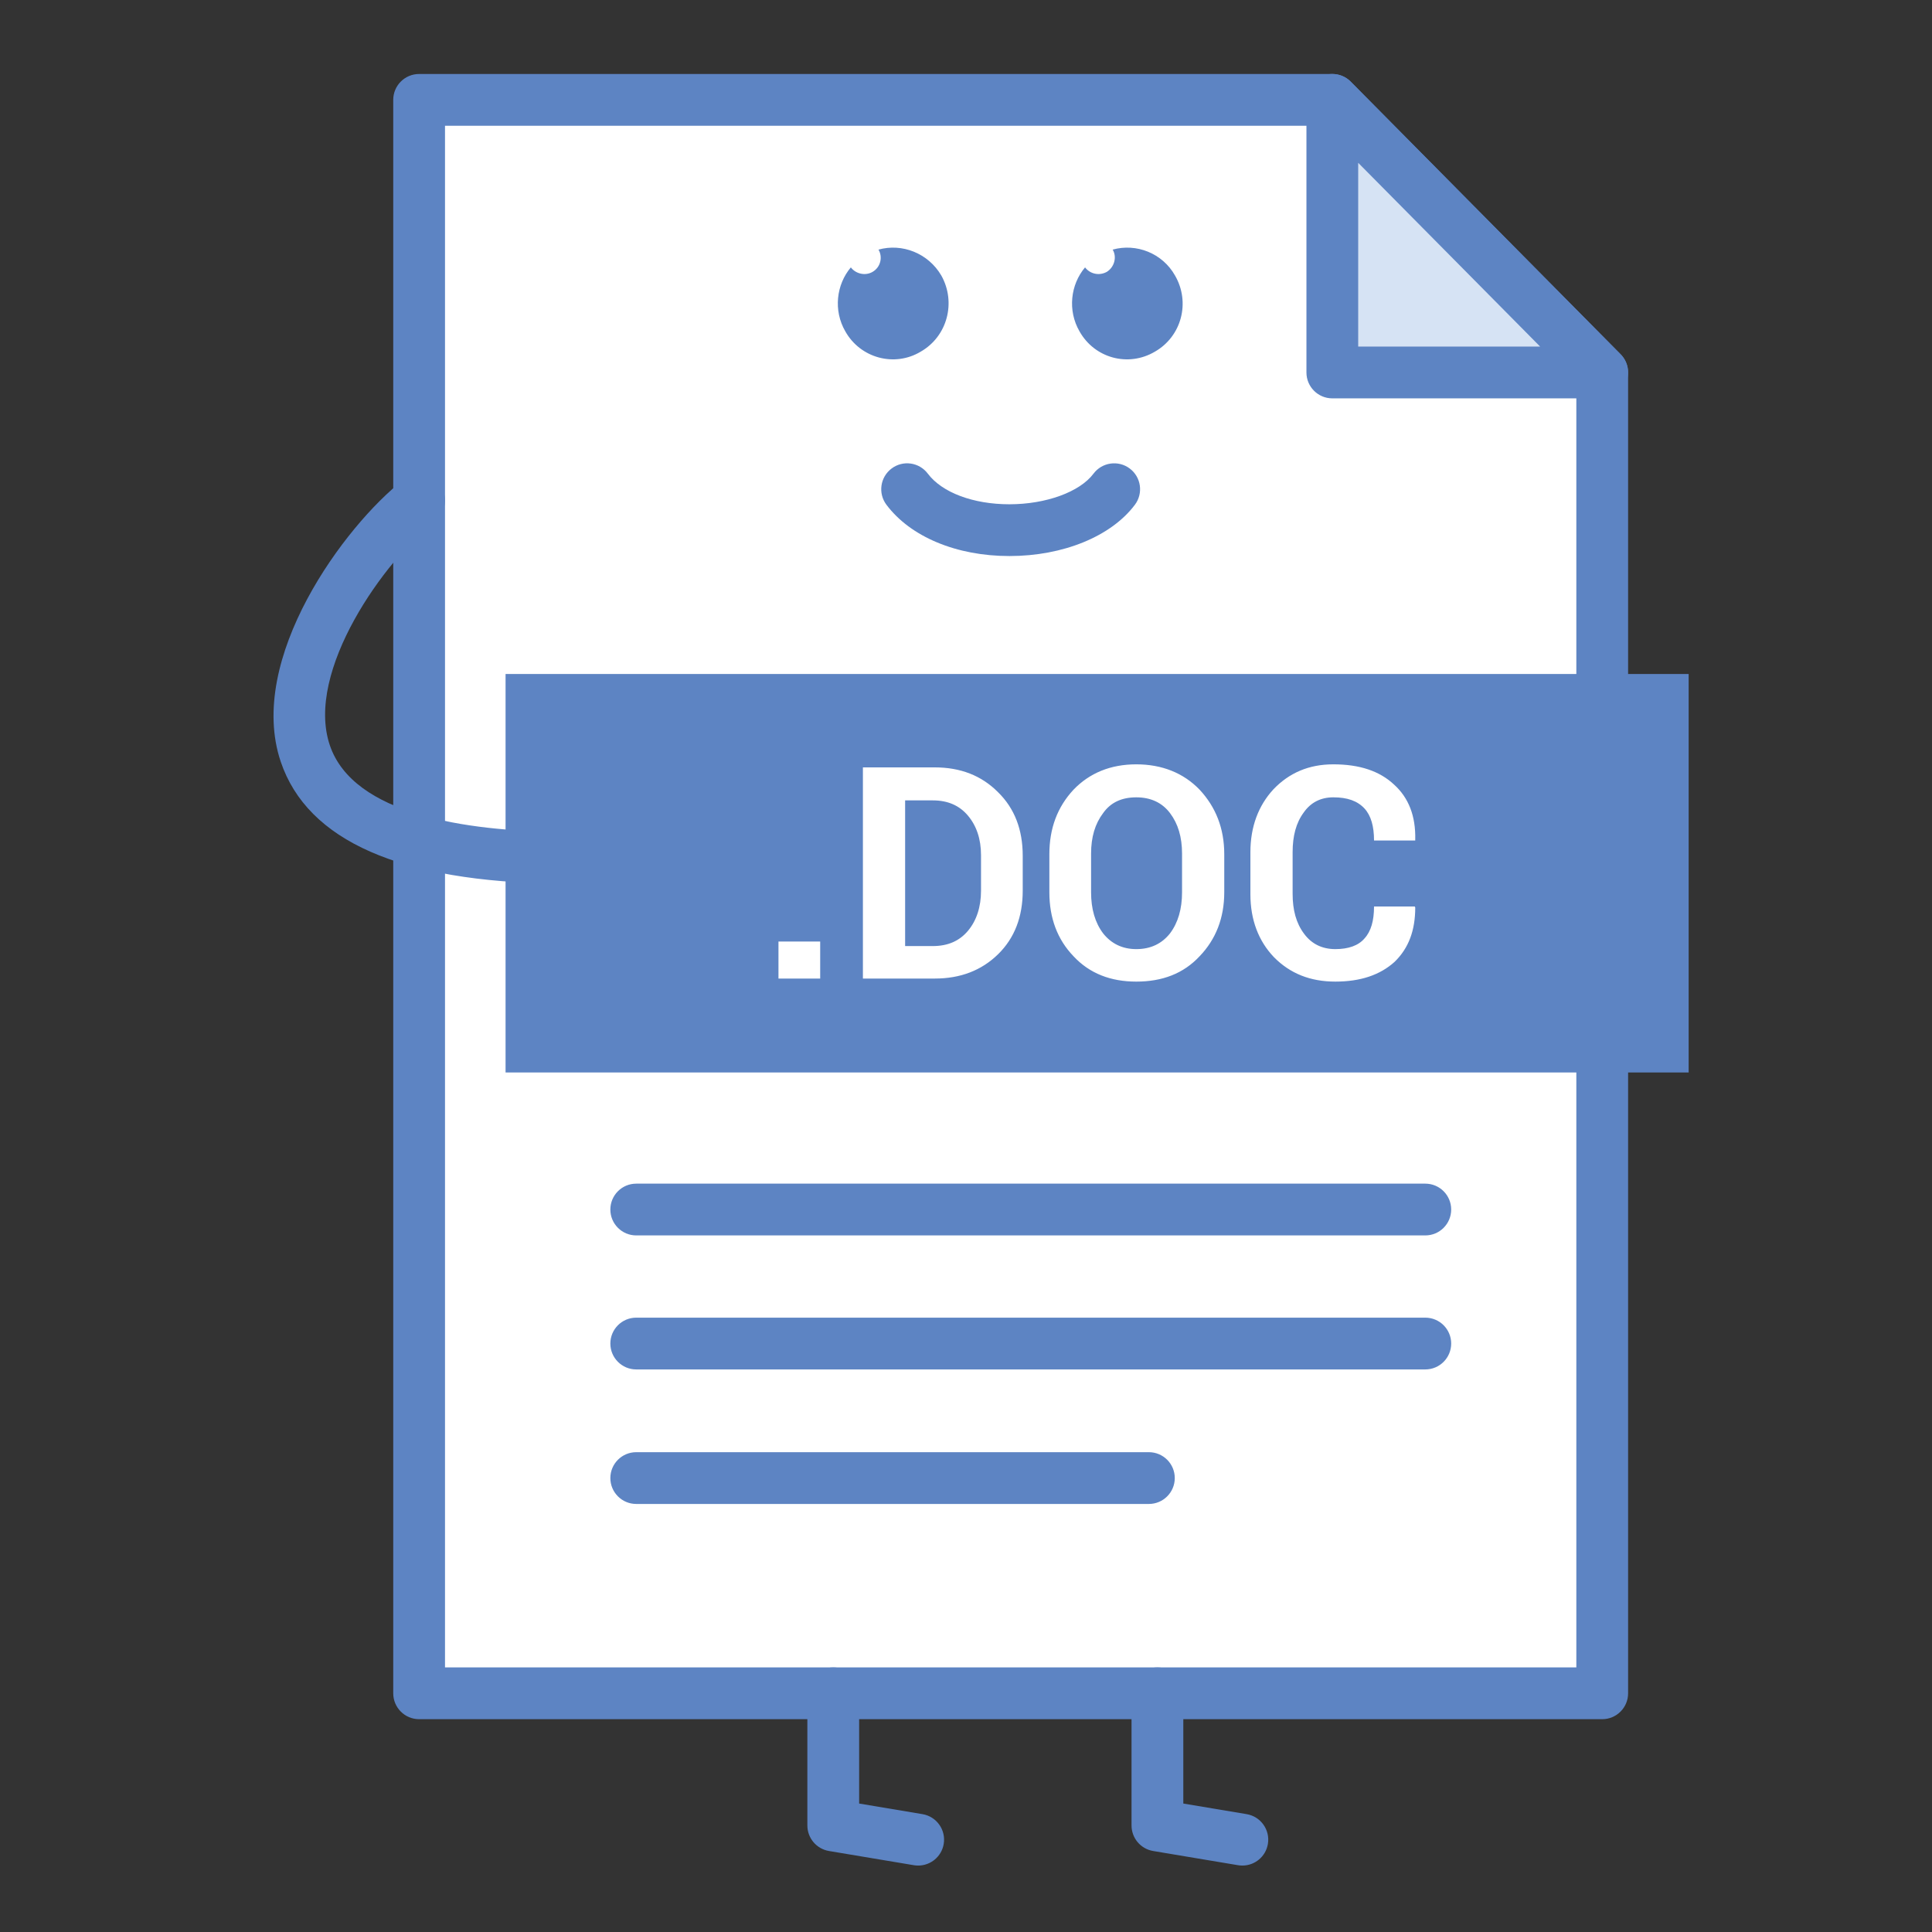 <?xml version="1.0" ?><!DOCTYPE svg  PUBLIC '-//W3C//DTD SVG 1.1//EN'  'http://www.w3.org/Graphics/SVG/1.1/DTD/svg11.dtd'><svg height="512px" style="enable-background:new 0 0 512 512;" version="1.1" viewBox="0 0 512 512" width="512px" xml:space="preserve" xmlns="http://www.w3.org/2000/svg" xmlns:xlink="http://www.w3.org/1999/xlink"><rect x="0" y="0" width="512" height="512" fill="#333333" stroke="none"/><g id="file__x2C__type__x2C__document__x2C__format__x2C__computer__x2C___doc__x2C_"><g><g><polygon points="111.071,26.467 353.079,26.467 424.601,98.709      424.601,448.742 111.071,448.742    " style="fill-rule:evenodd;clip-rule:evenodd;fill:#FFFFFF;"/><path d="M424.601,455.602H111.071c-3.79,0-6.859-3.068-6.859-6.859V26.467c0-3.79,3.069-6.86,6.859-6.86     h242.008c1.831,0,3.583,0.729,4.877,2.033l71.522,72.242c1.271,1.285,1.986,3.02,1.986,4.827v350.033     C431.465,452.533,428.391,455.602,424.601,455.602z M117.932,441.883h299.813V101.531L350.22,33.327H117.932V441.883z" style="fill:#5D84C3;"/></g><g><rect height="105.6" style="fill-rule:evenodd;clip-rule:evenodd;fill:#5D84C3;" width="313.532" x="133.98" y="178.615"/></g><g><path d="M217.358,259.326h-11.056v-9.818h11.056V259.326z M228.679,259.326v-55.961h19.047     c6.793,0,12.387,2.157,16.782,6.594c4.394,4.304,6.523,9.953,6.523,16.817v9.278c0,6.864-2.13,12.513-6.523,16.821     c-4.396,4.304-9.989,6.451-16.782,6.451H228.679z M239.868,212.111v38.608h7.326c3.994,0,7.057-1.345,9.322-4.038     c2.264-2.689,3.464-6.318,3.464-10.627v-9.416c0-4.304-1.2-7.8-3.464-10.489c-2.265-2.689-5.328-4.038-9.322-4.038H239.868z      M324.441,236.458c0,6.864-2.262,12.513-6.524,16.95c-4.263,4.579-9.856,6.727-16.785,6.727c-6.791,0-12.385-2.148-16.647-6.727     c-4.258-4.437-6.392-10.085-6.392-16.95v-10.086c0-6.864,2.134-12.508,6.392-17.087c4.263-4.438,9.856-6.727,16.647-6.727     c6.796,0,12.522,2.29,16.785,6.727c4.263,4.579,6.524,10.223,6.524,17.087V236.458z M313.255,226.234     c0-4.437-1.064-7.938-3.193-10.76c-2.134-2.822-5.194-4.171-8.93-4.171c-3.859,0-6.791,1.349-8.787,4.171     c-2.134,2.822-3.198,6.323-3.198,10.76v10.224c0,4.441,1.064,8.076,3.198,10.902c2.134,2.689,5.062,4.167,8.787,4.167     c3.863,0,6.796-1.478,8.93-4.167c2.129-2.827,3.193-6.461,3.193-10.902V226.234z M374.925,240.229l0.129,0.266     c0,6.057-1.73,10.765-5.461,14.395c-3.863,3.5-9.058,5.245-15.711,5.245c-6.663,0-11.99-2.148-16.253-6.452     c-4.13-4.309-6.259-9.957-6.259-16.684v-11.169c0-6.727,2.129-12.371,6.126-16.679c4.13-4.304,9.324-6.594,15.849-6.594     c6.925,0,12.256,1.753,16.12,5.387c3.858,3.496,5.727,8.337,5.589,14.527v0.266h-10.921c0-3.762-0.799-6.589-2.528-8.475     c-1.868-2.015-4.529-2.96-8.26-2.96c-3.326,0-5.992,1.349-7.86,4.038c-1.996,2.689-2.927,6.186-2.927,10.489v11.031     c0,4.304,0.931,7.805,3.064,10.627c1.996,2.693,4.791,4.038,8.26,4.038c3.46,0,6.121-0.941,7.723-2.827     c1.729-1.881,2.528-4.708,2.528-8.471H374.925z" style="fill:#FFFFFF;"/></g><g><path d="M267.498,147.357c-14.012,0-26.189-5.08-32.584-13.591c-2.275-3.028-1.666-7.328,1.365-9.604     c3.028-2.285,7.328-1.666,9.606,1.363c3.76,5.006,12.038,8.113,21.612,8.113c0.004,0,0.009,0,0.018,0     c9.691-0.005,18.639-3.263,22.269-8.108c2.276-3.033,6.575-3.644,9.604-1.372c3.032,2.271,3.647,6.571,1.376,9.604     c-6.286,8.379-19.02,13.591-33.239,13.596C267.516,147.357,267.507,147.357,267.498,147.357z" style="fill:#5D84C3;"/></g><g><path d="M147.968,234.173c-0.025,0-0.051,0-0.078,0c-41.685-0.455-66.41-11.325-73.49-32.308     c-9.211-27.307,17.035-62.661,32.457-74.669c2.992-2.322,7.303-1.785,9.627,1.198c2.329,2.991,1.792,7.3-1.198,9.631     c-13.25,10.315-34.504,39.829-27.885,59.454c6.245,18.51,36.424,22.709,60.64,22.975c3.788,0.041,6.826,3.147,6.784,6.933     C154.784,231.149,151.722,234.173,147.968,234.173z" style="fill:#5D84C3;"/></g><g><polygon points="353.079,98.709 424.601,98.709 353.079,26.467         " style="fill-rule:evenodd;clip-rule:evenodd;fill:#D6E3F4;"/><path d="M424.601,105.569h-71.521c-3.79,0-6.86-3.07-6.86-6.86V26.467c0-2.781,1.68-5.286,4.249-6.346     c2.579-1.056,5.534-0.455,7.488,1.519l71.522,72.242c1.95,1.969,2.519,4.914,1.454,7.47     C429.868,103.908,427.372,105.569,424.601,105.569z M359.938,91.85h48.217l-48.217-48.703V91.85z" style="fill:#5D84C3;"/></g><g><path d="M243.339,494.393c-0.376,0-0.757-0.027-1.143-0.092l-22.509-3.766     c-3.306-0.557-5.727-3.414-5.727-6.77v-35.023c0-3.789,3.069-6.859,6.859-6.859c3.791,0,6.86,3.07,6.86,6.859v29.215     l16.782,2.809c3.738,0.629,6.259,4.162,5.633,7.9C249.536,492.021,246.629,494.393,243.339,494.393z" style="fill:#5D84C3;"/></g><g><path d="M329.25,494.393c-0.376,0-0.762-0.027-1.146-0.092l-22.507-3.766     c-3.309-0.557-5.727-3.414-5.727-6.77v-35.023c0-3.789,3.069-6.859,6.859-6.859s6.86,3.07,6.86,6.859v29.215l16.78,2.809     c3.739,0.629,6.259,4.162,5.635,7.9C335.445,492.021,332.536,494.393,329.25,494.393z" style="fill:#5D84C3;"/></g><g><path d="M294.873,66.149c6.259-1.744,13.188,0.945,16.519,6.865     c4.13,7.13,1.73,16.143-5.332,20.18c-7.057,4.167-15.978,1.744-19.979-5.382c-3.193-5.52-2.396-12.375,1.469-16.95     c1.331,1.748,3.726,2.285,5.727,1.207C295.276,70.862,296.075,68.168,294.873,66.149L294.873,66.149z" style="fill-rule:evenodd;clip-rule:evenodd;fill:#5D84C3;"/></g><g><path d="M232.808,66.149c6.259-1.744,13.185,0.945,16.65,6.865     c3.994,7.13,1.597,16.143-5.463,20.18c-6.924,4.167-15.982,1.744-19.979-5.382c-3.196-5.52-2.397-12.375,1.466-16.95     c1.331,1.748,3.861,2.285,5.727,1.207C233.34,70.862,234.006,68.168,232.808,66.149L232.808,66.149z" style="fill-rule:evenodd;clip-rule:evenodd;fill:#5D84C3;"/></g><g><path d="M377.72,327.398H168.61c-3.791,0-6.86-3.07-6.86-6.859c0-3.791,3.069-6.861,6.86-6.861h209.11     c3.79,0,6.859,3.07,6.859,6.861C384.579,324.328,381.51,327.398,377.72,327.398z" style="fill:#5D84C3;"/></g><g><path d="M377.72,362.914H168.61c-3.791,0-6.86-3.07-6.86-6.859c0-3.791,3.069-6.861,6.86-6.861h209.11     c3.79,0,6.859,3.07,6.859,6.861C384.579,359.844,381.51,362.914,377.72,362.914z" style="fill:#5D84C3;"/></g><g><path d="M304.463,398.563H168.61c-3.791,0-6.86-3.07-6.86-6.859c0-3.791,3.069-6.861,6.86-6.861h135.853     c3.79,0,6.864,3.07,6.864,6.861C311.327,395.492,308.253,398.563,304.463,398.563z" style="fill:#5D84C3;"/></g></g></g><g id="Layer_1"/></svg>